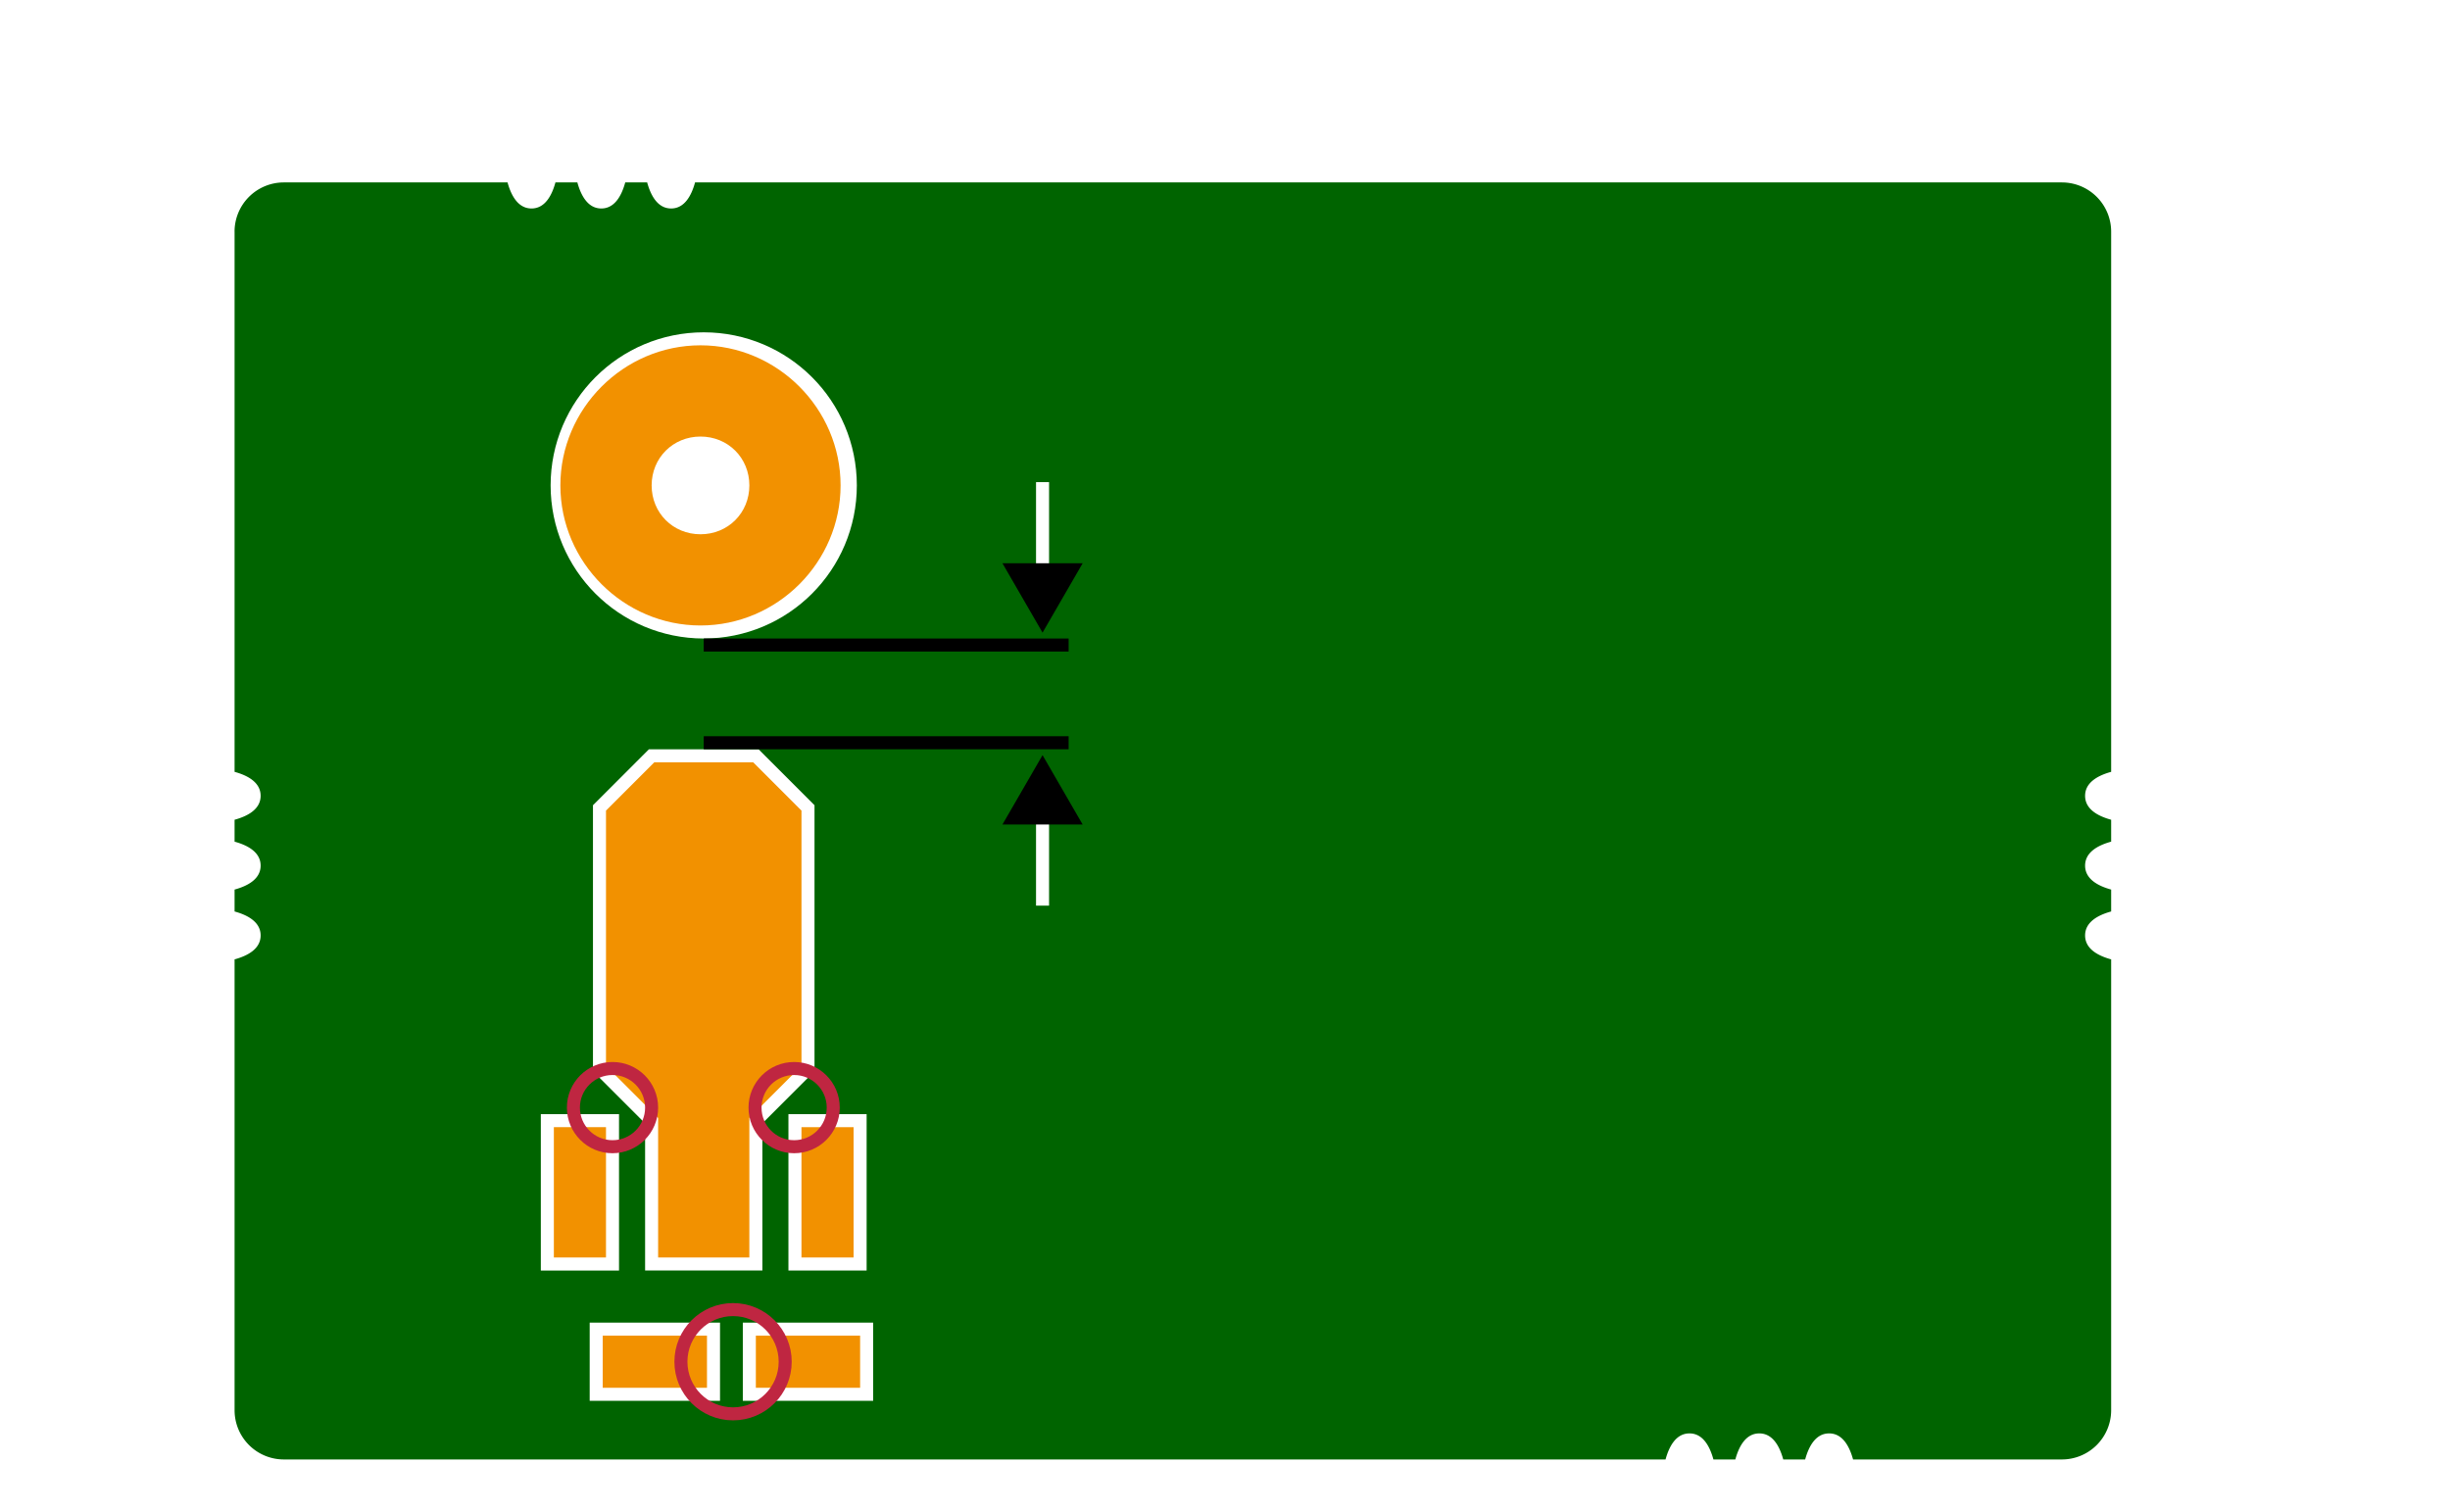 <?xml version="1.0" encoding="UTF-8" standalone="no"?>
<!-- Created with Inkscape (http://www.inkscape.org/) -->

<svg
   width="376"
   height="232"
   viewBox="0 0 99.483 61.383"
   version="1.1"
   id="svg5"
   sodipodi:docname="minimum-soldermask-silver.svg"
   inkscape:version="1.2.1 (9c6d41e4, 2022-07-14)"
   xml:space="preserve"
   xmlns:inkscape="http://www.inkscape.org/namespaces/inkscape"
   xmlns:sodipodi="http://sodipodi.sourceforge.net/DTD/sodipodi-0.dtd"
   xmlns="http://www.w3.org/2000/svg"
   xmlns:svg="http://www.w3.org/2000/svg"><sodipodi:namedview
     id="namedview7"
     pagecolor="#ffffff"
     bordercolor="#666666"
     borderopacity="1.0"
     inkscape:showpageshadow="2"
     inkscape:pageopacity="0"
     inkscape:pagecheckerboard="0"
     inkscape:deskcolor="#d1d1d1"
     inkscape:document-units="px"
     showgrid="true"
     inkscape:zoom="1.4142136"
     inkscape:cx="139.30003"
     inkscape:cy="78.135297"
     inkscape:window-width="1366"
     inkscape:window-height="663"
     inkscape:window-x="0"
     inkscape:window-y="25"
     inkscape:window-maximized="0"
     inkscape:current-layer="layer4"
     showguides="true"
     inkscape:lockguides="false"><inkscape:grid
       type="xygrid"
       id="grid1049"
       empcolor="#3f3fff"
       empopacity="0.251"
       color="#ceceff"
       opacity="0.125"
       empspacing="2"
       spacingx="0.132"
       spacingy="0.132"
       originx="95.25"
       originy="-14.817" /><sodipodi:guide
       position="20.108,24.342"
       orientation="0.707,-0.707"
       id="guide12230"
       inkscape:locked="false" /><sodipodi:guide
       position="42.333,19.05"
       orientation="-0.707,-0.707"
       id="guide12232"
       inkscape:locked="false" /><sodipodi:guide
       position="32.808,28.575"
       orientation="0,-1"
       id="guide12234"
       inkscape:locked="false" /><sodipodi:guide
       position="24.342,13.758"
       orientation="1,0"
       id="guide12236"
       inkscape:locked="false" /><sodipodi:guide
       position="32.808,14.817"
       orientation="1,0"
       id="guide12238"
       inkscape:locked="false" /><sodipodi:guide
       position="32.808,17.992"
       orientation="0.707,-0.707"
       id="guide12240"
       inkscape:locked="false" /><sodipodi:guide
       position="29.633,12.7"
       orientation="-0.707,-0.707"
       id="guide12242"
       inkscape:locked="false" /><sodipodi:guide
       position="28.575,22.225"
       orientation="1,0"
       id="guide12244"
       inkscape:locked="false" /><sodipodi:guide
       position="26.458,13.229"
       orientation="1,0"
       id="guide12246"
       inkscape:locked="false" /><sodipodi:guide
       position="30.692,8.996"
       orientation="1,0"
       id="guide12248"
       inkscape:locked="false" /><sodipodi:guide
       position="30.692,30.692"
       orientation="0,-1"
       id="guide12250"
       inkscape:locked="false" /><sodipodi:guide
       position="33.867,16.933"
       orientation="0,-1"
       id="guide12268"
       inkscape:locked="false" /></sodipodi:namedview><defs
     id="defs2"><marker
   style="overflow:visible"
   id="TriangleStart"
   refX="0"
   refY="0"
   orient="auto-start-reverse"
   inkscape:stockid="TriangleStart"
   markerWidth="5.324"
   markerHeight="6.155"
   viewBox="0 0 5.324 6.155"
   inkscape:isstock="true"
   inkscape:collect="always"
   preserveAspectRatio="xMidYMid"><path
     transform="scale(0.5)"
     style="fill:context-stroke;fill-rule:evenodd;stroke:context-stroke;stroke-width:1pt"
     d="M 5.77,0 -2.88,5 V -5 Z"
     id="path135" /></marker><inkscape:path-effect
   effect="fillet_chamfer"
   id="path-effect11489"
   is_visible="true"
   lpeversion="1"
   nodesatellites_param="F,0,0,1,0,2,0,1 @ F,0,0,1,0,0,0,1 @ F,0,0,1,0,0,0,1 @ F,0,0,1,0,0,0,1 @ F,0,0,1,0,0,0,1 @ F,0,0,1,0,0,0,1 @ F,0,0,1,0,0,0,1 @ F,0,0,1,0,0,0,1 @ F,0,0,1,0,0,0,1 @ F,0,0,1,0,0,0,1 @ F,0,0,1,0,2,0,1 @ F,0,0,1,0,0,0,1 @ F,0,0,1,0,0,0,1 @ F,0,0,1,0,0,0,1 @ F,0,0,1,0,0,0,1 @ F,0,0,1,0,0,0,1 @ F,0,0,1,0,0,0,1 @ F,0,0,1,0,0,0,1 @ F,0,0,1,0,0,0,1 @ F,0,0,1,0,0,0,1 @ F,0,0,1,0,2,0,1 @ F,0,0,1,0,0,0,1 @ F,0,0,1,0,0,0,1 @ F,0,0,1,0,0,0,1 @ F,0,0,1,0,0,0,1 @ F,0,0,1,0,0,0,1 @ F,0,0,1,0,0,0,1 @ F,0,0,1,0,0,0,1 @ F,0,0,1,0,0,0,1 @ F,0,0,1,0,0,0,1 @ F,0,0,1,0,2,0,1 @ F,0,0,1,0,0,0,1 @ F,0,0,1,0,0,0,1 @ F,0,0,1,0,0,0,1 @ F,0,0,1,0,0,0,1 @ F,0,0,1,0,0,0,1 @ F,0,0,1,0,0,0,1 @ F,0,0,1,0,0,0,1 @ F,0,0,1,0,0,0,1 @ F,0,0,1,0,0,0,1"
   unit="px"
   method="auto"
   mode="F"
   radius="0"
   chamfer_steps="1"
   flexible="false"
   use_knot_distance="true"
   apply_no_radius="true"
   apply_with_radius="true"
   only_selected="false"
   hide_knots="false" />
        
    </defs><g
     inkscape:groupmode="layer"
     id="layer3"
     inkscape:label="board"><path
       id="rect6810"
       style="display:inline;opacity:1;fill:#006400;fill-opacity:1;stroke:none;stroke-width:0.529;stroke-linejoin:round;stroke-dasharray:none;stroke-opacity:1;paint-order:stroke fill markers"
       d="M 9.525,9.408 V 31.344 c 0.541,0.148 1.058,0.431 1.058,0.973 0,0.542 -0.518,0.824 -1.058,0.972 v 0.89 c 0.541,0.148 1.058,0.431 1.058,0.973 0,0.542 -0.518,0.824 -1.058,0.972 v 0.89 c 0.541,0.148 1.058,0.431 1.058,0.973 0,0.542 -0.518,0.824 -1.058,0.972 v 18.308 a 2,2 45 0 0 2,2 h 56.105 c 0.148,-0.541 0.43,-1.058 0.972,-1.058 0.542,0 0.824,0.518 0.972,1.058 h 0.89 c 0.148,-0.541 0.431,-1.058 0.973,-1.058 0.542,0 0.824,0.518 0.972,1.058 h 0.89 c 0.148,-0.541 0.431,-1.058 0.973,-1.058 0.542,0 0.824,0.518 0.972,1.058 h 8.48 a 2,2 135 0 0 2,-2 V 38.959 c -0.541,-0.148 -1.058,-0.43 -1.058,-0.972 0,-0.542 0.518,-0.825 1.058,-0.973 v -0.89 c -0.541,-0.148 -1.058,-0.43 -1.058,-0.972 0,-0.542 0.518,-0.825 1.058,-0.973 V 33.289 c -0.541,-0.148 -1.058,-0.43 -1.058,-0.972 0,-0.542 0.518,-0.825 1.058,-0.973 V 9.408 a 2,2 45 0 0 -2,-2 h -55.501 c -0.148,0.541 -0.43,1.058 -0.972,1.058 -0.542,0 -0.825,-0.518 -0.973,-1.058 h -0.89 c -0.148,0.541 -0.43,1.058 -0.972,1.058 -0.542,0 -0.824,-0.518 -0.972,-1.058 h -0.89 c -0.148,0.541 -0.43,1.058 -0.972,1.058 -0.542,0 -0.825,-0.518 -0.973,-1.058 l -9.085,0 a 2,2 135 0 0 -2,2 z"
       inkscape:path-effect="#path-effect11489"
       inkscape:original-d="M 9.5249995,7.4083297 V 31.344336 c 0.5406755,0.14776 1.0583335,0.430643 1.0583335,0.972551 0,0.541701 -0.517676,0.82429 -1.0583335,0.972033 v 0.890385 c 0.5406755,0.147761 1.0583335,0.430639 1.0583335,0.972551 0,0.541701 -0.517676,0.824286 -1.0583335,0.972033 v 0.890385 c 0.5406615,0.147762 1.0583335,0.430656 1.0583335,0.972551 0,0.541713 -0.517663,0.824289 -1.0583335,0.972033 V 59.266662 H 67.630494 c 0.147763,-0.540664 0.430142,-1.058334 0.972034,-1.058334 0.541704,0 0.824287,0.517674 0.972034,1.058334 h 0.890385 c 0.147758,-0.540679 0.430641,-1.058334 0.97255,-1.058334 0.541702,0 0.824287,0.517674 0.972034,1.058334 h 0.890385 c 0.147757,-0.540679 0.430643,-1.058334 0.97255,-1.058334 0.541702,0 0.824287,0.517674 0.972034,1.058334 H 85.724996 V 38.958858 c -0.540669,-0.147744 -1.058333,-0.430321 -1.058333,-0.972033 0,-0.541895 0.517673,-0.824789 1.058333,-0.972551 v -0.890385 c -0.540656,-0.147747 -1.058333,-0.430333 -1.058333,-0.972033 0,-0.541912 0.517659,-0.82479 1.058333,-0.972551 V 33.28892 c -0.540656,-0.147742 -1.058333,-0.430333 -1.058333,-0.972033 0,-0.541908 0.517659,-0.824791 1.058333,-0.972551 V 7.4083297 h -57.50088 c -0.147747,0.54066 -0.43033,1.058334 -0.972034,1.058334 -0.541906,0 -0.824791,-0.517656 -0.97255,-1.058334 h -0.890385 c -0.147747,0.54066 -0.430329,1.058334 -0.972034,1.058334 -0.541897,0 -0.82427,-0.51767 -0.972033,-1.058334 h -0.890385 c -0.147744,0.540673 -0.430318,1.058334 -0.972034,1.058334 -0.541893,0 -0.824788,-0.51767 -0.97255,-1.058334 z"
       sodipodi:nodetypes="ccsccsccscccsccsccscccsccsccscccsccsccscc" /></g><g
     inkscape:groupmode="layer"
     id="layer2"
     inkscape:label="soldermask"
     style="display:inline"
     transform="translate(-12.7,-4.233)"><circle
       style="opacity:1;fill:#ffffff;fill-opacity:1;stroke:#ffffff;stroke-width:4.762;stroke-linecap:round;stroke-linejoin:round;stroke-dasharray:none;stroke-opacity:1;paint-order:normal"
       id="circle1130"
       cx="41.275"
       cy="23.945"
       r="3.836" /><path
       style="color:#000000;fill:#f29100;fill-opacity:1;stroke-width:1;stroke-linecap:round;stroke-linejoin:round;-inkscape-stroke:none"
       d="m 41.144,18.256 c -3.12,0 -5.69,2.57 -5.69,5.689 0,3.12 2.57,5.688 5.69,5.688 3.12,0 5.688,-2.568 5.688,-5.688 0,-3.12 -2.568,-5.689 -5.688,-5.689 z m 0,3.705 c 1.118,0 1.984,0.866 1.984,1.984 0,1.118 -0.867,1.984 -1.984,1.984 -1.118,0 -1.984,-0.866 -1.984,-1.984 0,-1.118 0.867,-1.984 1.984,-1.984 z"
       id="path11502" /><path
       style="fill:#f29100;stroke:#ffffff;stroke-width:0.529;stroke-linecap:butt;stroke-linejoin:miter;stroke-dasharray:none;stroke-opacity:1;fill-opacity:1"
       d="m 43.392,34.925 h -4.233 l -2.117,2.117 2e-6,10.583 2.117,2.117 v 5.821 h 4.233 v -5.821 l 2.117,-2.117 V 37.042 Z"
       id="path12252" /><path
       style="fill:#f29100;stroke:#ffffff;stroke-width:0.529;stroke-linecap:butt;stroke-linejoin:miter;stroke-dasharray:none;stroke-opacity:1;fill-opacity:1"
       d="M 37.571,49.742 H 34.925 v 5.821 h 2.646 z"
       id="path12270" /><path
       style="fill:#f29100;stroke:#ffffff;stroke-width:0.529;stroke-linecap:butt;stroke-linejoin:miter;stroke-dasharray:none;stroke-opacity:1;fill-opacity:1"
       d="m 47.625,49.742 h -2.646 v 5.821 h 2.646 z"
       id="path12272" /><path
       style="fill:#f29100;fill-opacity:1;stroke:#ffffff;stroke-width:0.529;stroke-linecap:butt;stroke-linejoin:miter;stroke-dasharray:none;stroke-opacity:1"
       d="M 41.672,60.854 V 58.208 h -4.763 v 2.646 z"
       id="path12274" /><path
       style="fill:#f29100;fill-opacity:1;stroke:#ffffff;stroke-width:0.529;stroke-linecap:butt;stroke-linejoin:miter;stroke-dasharray:none;stroke-opacity:1"
       d="M 47.89,60.854 V 58.208 h -4.763 v 2.646 z"
       id="path12276" /><circle
       style="fill:none;fill-opacity:1;stroke:#bf2641;stroke-width:0.529;stroke-dasharray:none;stroke-opacity:1;paint-order:markers stroke fill"
       id="path5029"
       cx="37.571"
       cy="49.212"
       r="1.588" /><circle
       style="fill:none;fill-opacity:1;stroke:#bf2641;stroke-width:0.529;stroke-dasharray:none;stroke-opacity:1;paint-order:markers stroke fill"
       id="circle5925"
       cx="44.946"
       cy="49.212"
       r="1.588" /><circle
       style="fill:none;fill-opacity:1;stroke:#bf2641;stroke-width:0.529;stroke-dasharray:none;stroke-opacity:1;paint-order:markers stroke fill"
       id="circle5927"
       cx="42.466"
       cy="59.531"
       r="2.117" /></g><g
     inkscape:groupmode="layer"
     id="layer4"
     inkscape:label="boundaries"><path
       style="display:inline;fill:#ffffff;fill-opacity:1;stroke:#000000;stroke-width:0.529;stroke-dasharray:none;stroke-opacity:1;paint-order:markers stroke fill"
       d="M 28.575,26.194 H 43.392"
       id="path4692" /><path
       style="display:inline;fill:#ffffff;fill-opacity:1;stroke:#000000;stroke-width:0.529;stroke-dasharray:none;stroke-opacity:1;paint-order:markers stroke fill"
       d="M 28.575,30.162 H 43.392"
       id="path4748" /></g><g
     inkscape:groupmode="layer"
     id="layer1"
     inkscape:label="Arrows"
     transform="translate(-12.7,-4.233)"><path
       style="display:inline;fill:#fff9f1;fill-opacity:1;stroke:#ffffff;stroke-width:0.529;stroke-dasharray:none;stroke-opacity:1;marker-end:url(#TriangleStart);paint-order:markers stroke fill"
       d="m 55.033,23.812 v 4.233"
       id="path4750" /><path
       style="display:inline;fill:#fff9f1;fill-opacity:1;stroke:#ffffff;stroke-width:0.529;stroke-dasharray:none;stroke-opacity:1;marker-end:url(#TriangleStart);paint-order:markers stroke fill"
       d="M 55.033,41.01 V 36.777"
       id="path4973" /></g></svg>
